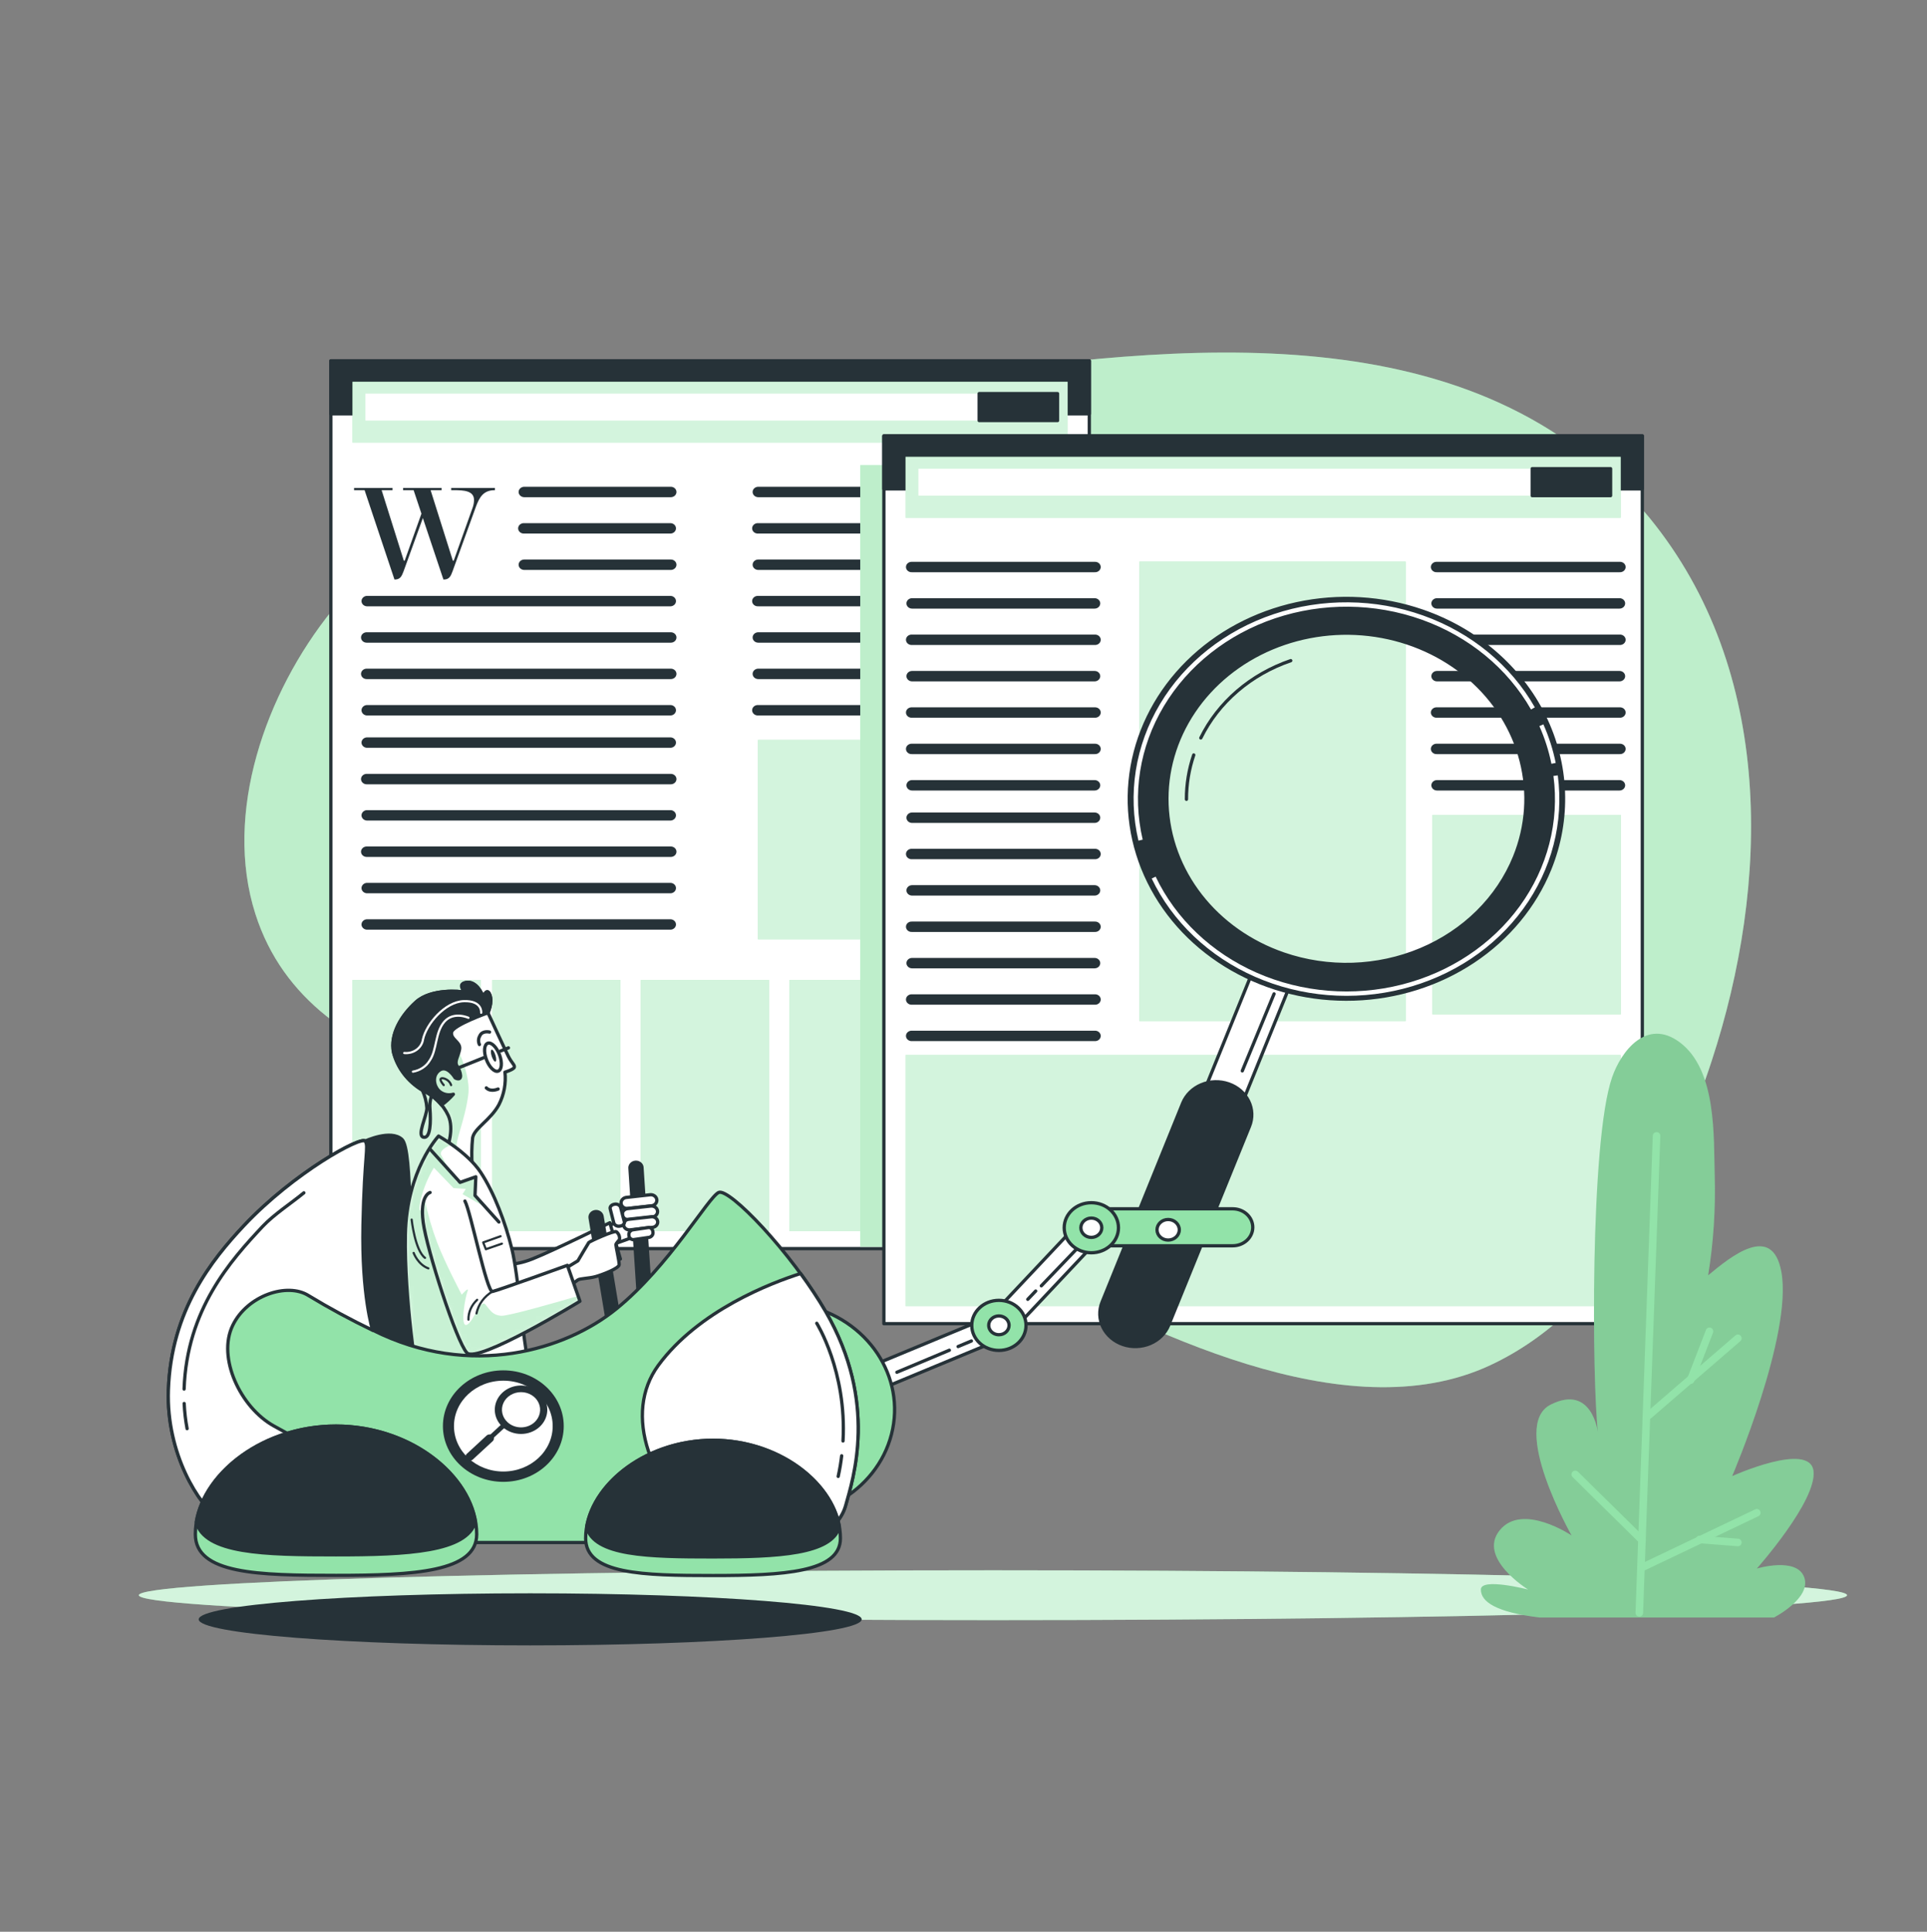 
<svg width="440" height="441" viewBox="0 0 440 441" fill="none" xmlns="http://www.w3.org/2000/svg">
<rect x="0" y="0" width="440" height="441" fill="#808080" stroke="none"/>
<path d="M75.732 139.471C60.656 158.169 50.962 185.643 58.314 208.655C70.876 247.983 124.182 250.947 160.692 255.498C185.854 258.638 210.872 276.886 232.392 288.211C261.072 303.311 307.208 327.134 340.286 311.663C367.704 298.848 382.445 267.846 390.858 242.127C404.042 201.854 405.313 153.274 376.614 118.188C337.552 70.56 269.217 78.498 212.44 86.648C174.439 92.107 137.499 97.426 103.714 116.009C92.806 122.057 83.298 130.03 75.732 139.471Z" fill="#92E3A9"/>
<path opacity="0.4" d="M75.732 139.471C60.656 158.169 50.962 185.643 58.314 208.655C70.876 247.983 124.182 250.947 160.692 255.498C185.854 258.638 210.872 276.886 232.392 288.211C261.072 303.311 307.208 327.134 340.286 311.663C367.704 298.848 382.445 267.846 390.858 242.127C404.042 201.854 405.313 153.274 376.614 118.188C337.552 70.56 269.217 78.498 212.44 86.648C174.439 92.107 137.499 97.426 103.714 116.009C92.806 122.057 83.298 130.03 75.732 139.471Z" fill="white"/>
<path d="M31.699 364.169C31.699 367.309 118.991 369.858 226.723 369.858C334.454 369.858 421.747 367.309 421.747 364.169C421.747 361.029 334.454 358.48 226.77 358.48C119.087 358.48 31.699 361.029 31.699 364.169Z" fill="#92E3A9"/>
<path opacity="0.6" d="M31.699 364.169C31.699 367.309 118.991 369.858 226.723 369.858C334.454 369.858 421.747 367.309 421.747 364.169C421.747 361.029 334.454 358.48 226.77 358.48C119.087 358.48 31.699 361.029 31.699 364.169Z" fill="white"/>
<path d="M248.73 82.379H75.55V285.045H248.73V82.379Z" fill="white" stroke="#263238" stroke-width="0.75" stroke-linecap="round" stroke-linejoin="round"/>
<path d="M248.73 82.379H75.55V94.471H248.73V82.379Z" fill="#263238" stroke="#263238" stroke-width="0.75" stroke-linecap="round" stroke-linejoin="round"/>
<path d="M109.756 223.728H80.483V281.049H109.756V223.728Z" fill="#92E3A9"/>
<path opacity="0.6" d="M109.756 223.728H80.483V281.049H109.756V223.728Z" fill="white"/>
<path d="M141.677 223.728H112.404V281.049H141.677V223.728Z" fill="#92E3A9"/>
<path opacity="0.6" d="M141.677 223.728H112.404V281.049H141.677V223.728Z" fill="white"/>
<path d="M175.596 223.728H146.323V281.049H175.596V223.728Z" fill="#92E3A9"/>
<path opacity="0.6" d="M175.596 223.728H146.323V281.049H175.596V223.728Z" fill="white"/>
<path d="M209.505 223.728H180.232V281.049H209.505V223.728Z" fill="#92E3A9"/>
<path opacity="0.6" d="M209.505 223.728H180.232V281.049H209.505V223.728Z" fill="white"/>
<path d="M244.246 223.728H214.973V281.049H244.246V223.728Z" fill="white" stroke="#263238" stroke-width="0.75" stroke-linecap="round" stroke-linejoin="round"/>
<path d="M243.778 87.159H80.493V101.051H243.778V87.159Z" fill="#92E3A9"/>
<path opacity="0.6" d="M243.778 87.159H80.493V101.051H243.778V87.159Z" fill="white"/>
<path d="M241.483 89.858H83.428V96.006H241.483V89.858Z" fill="white"/>
<path d="M241.474 89.858H223.577V96.006H241.474V89.858Z" fill="#263238" stroke="#263238" stroke-width="0.75" stroke-linecap="round" stroke-linejoin="round"/>
<path d="M153.168 113.505H119.708C119.366 113.505 119.037 113.379 118.795 113.156C118.553 112.933 118.417 112.63 118.417 112.314C118.417 111.998 118.553 111.695 118.795 111.472C119.037 111.249 119.366 111.123 119.708 111.123H153.168C153.51 111.123 153.839 111.249 154.081 111.472C154.323 111.695 154.459 111.998 154.459 112.314C154.459 112.63 154.323 112.933 154.081 113.156C153.839 113.379 153.51 113.505 153.168 113.505Z" fill="#263238"/>
<path d="M153.168 121.804H119.708C119.53 121.818 119.35 121.798 119.181 121.745C119.012 121.692 118.856 121.607 118.725 121.495C118.593 121.384 118.488 121.248 118.416 121.097C118.344 120.946 118.306 120.783 118.306 120.618C118.306 120.453 118.344 120.29 118.416 120.139C118.488 119.988 118.593 119.852 118.725 119.741C118.856 119.629 119.012 119.544 119.181 119.491C119.35 119.438 119.53 119.417 119.708 119.432H153.168C153.49 119.457 153.79 119.593 154.008 119.813C154.226 120.033 154.348 120.32 154.348 120.618C154.348 120.916 154.226 121.203 154.008 121.423C153.79 121.643 153.49 121.779 153.168 121.804Z" fill="#263238"/>
<path d="M153.168 130.113H119.708C119.366 130.113 119.037 129.987 118.795 129.764C118.553 129.541 118.417 129.238 118.417 128.922C118.417 128.606 118.553 128.303 118.795 128.08C119.037 127.857 119.366 127.731 119.708 127.731H153.168C153.51 127.731 153.839 127.857 154.081 128.08C154.323 128.303 154.459 128.606 154.459 128.922C154.459 129.238 154.323 129.541 154.081 129.764C153.839 129.987 153.51 130.113 153.168 130.113Z" fill="#263238"/>
<path d="M153.168 138.412H83.724C83.402 138.387 83.103 138.251 82.884 138.031C82.666 137.811 82.544 137.524 82.544 137.226C82.544 136.928 82.666 136.641 82.884 136.421C83.103 136.201 83.402 136.065 83.724 136.04H153.168C153.49 136.065 153.79 136.201 154.008 136.421C154.226 136.641 154.348 136.928 154.348 137.226C154.348 137.524 154.226 137.811 154.008 138.031C153.79 138.251 153.49 138.387 153.168 138.412Z" fill="#263238"/>
<path d="M153.168 146.721H83.724C83.382 146.721 83.054 146.595 82.812 146.372C82.57 146.149 82.434 145.846 82.434 145.53C82.434 145.214 82.57 144.911 82.812 144.688C83.054 144.465 83.382 144.339 83.724 144.339H153.168C153.51 144.339 153.839 144.465 154.081 144.688C154.323 144.911 154.459 145.214 154.459 145.53C154.459 145.846 154.323 146.149 154.081 146.372C153.839 146.595 153.51 146.721 153.168 146.721Z" fill="#263238"/>
<path d="M153.168 155.029H83.724C83.382 155.029 83.054 154.904 82.812 154.681C82.57 154.457 82.434 154.154 82.434 153.839C82.434 153.523 82.57 153.22 82.812 152.997C83.054 152.773 83.382 152.648 83.724 152.648H153.168C153.51 152.648 153.839 152.773 154.081 152.997C154.323 153.22 154.459 153.523 154.459 153.839C154.459 154.154 154.323 154.457 154.081 154.681C153.839 154.904 153.51 155.029 153.168 155.029Z" fill="#263238"/>
<path d="M153.168 163.329H83.724C83.402 163.303 83.103 163.167 82.884 162.948C82.666 162.728 82.544 162.441 82.544 162.143C82.544 161.845 82.666 161.557 82.884 161.338C83.103 161.118 83.402 160.982 83.724 160.956H153.168C153.49 160.982 153.79 161.118 154.008 161.338C154.226 161.557 154.348 161.845 154.348 162.143C154.348 162.441 154.226 162.728 154.008 162.948C153.79 163.167 153.49 163.303 153.168 163.329Z" fill="#263238"/>
<path d="M153.168 170.711H83.724C83.402 170.686 83.103 170.549 82.884 170.33C82.666 170.11 82.544 169.823 82.544 169.525C82.544 169.227 82.666 168.94 82.884 168.72C83.103 168.5 83.402 168.364 83.724 168.339H153.168C153.49 168.364 153.79 168.5 154.008 168.72C154.226 168.94 154.348 169.227 154.348 169.525C154.348 169.823 154.226 170.11 154.008 170.33C153.79 170.549 153.49 170.686 153.168 170.711Z" fill="#263238"/>
<path d="M153.168 179.046H83.724C83.382 179.046 83.054 178.921 82.812 178.697C82.57 178.474 82.434 178.171 82.434 177.855C82.434 177.54 82.57 177.237 82.812 177.014C83.054 176.79 83.382 176.665 83.724 176.665H153.168C153.51 176.665 153.839 176.79 154.081 177.014C154.323 177.237 154.459 177.54 154.459 177.855C154.459 178.171 154.323 178.474 154.081 178.697C153.839 178.921 153.51 179.046 153.168 179.046Z" fill="#263238"/>
<path d="M153.168 187.319H83.724C83.402 187.294 83.103 187.158 82.884 186.938C82.666 186.718 82.544 186.431 82.544 186.133C82.544 185.835 82.666 185.548 82.884 185.328C83.103 185.108 83.402 184.972 83.724 184.947H153.168C153.49 184.972 153.79 185.108 154.008 185.328C154.226 185.548 154.348 185.835 154.348 186.133C154.348 186.431 154.226 186.718 154.008 186.938C153.79 187.158 153.49 187.294 153.168 187.319Z" fill="#263238"/>
<path d="M153.168 195.628H83.724C83.382 195.628 83.054 195.502 82.812 195.279C82.57 195.056 82.434 194.753 82.434 194.437C82.434 194.121 82.57 193.818 82.812 193.595C83.054 193.372 83.382 193.246 83.724 193.246H153.168C153.51 193.246 153.839 193.372 154.081 193.595C154.323 193.818 154.459 194.121 154.459 194.437C154.459 194.753 154.323 195.056 154.081 195.279C153.839 195.502 153.51 195.628 153.168 195.628Z" fill="#263238"/>
<path d="M153.168 203.927H83.724C83.402 203.902 83.103 203.766 82.884 203.546C82.666 203.326 82.544 203.039 82.544 202.741C82.544 202.443 82.666 202.156 82.884 201.936C83.103 201.716 83.402 201.58 83.724 201.555H153.168C153.49 201.58 153.79 201.716 154.008 201.936C154.226 202.156 154.348 202.443 154.348 202.741C154.348 203.039 154.226 203.326 154.008 203.546C153.79 203.766 153.49 203.902 153.168 203.927Z" fill="#263238"/>
<path d="M153.168 212.236H83.724C83.402 212.21 83.103 212.074 82.884 211.855C82.666 211.635 82.544 211.348 82.544 211.05C82.544 210.752 82.666 210.464 82.884 210.245C83.103 210.025 83.402 209.889 83.724 209.863H153.168C153.49 209.889 153.79 210.025 154.008 210.245C154.226 210.464 154.348 210.752 154.348 211.05C154.348 211.348 154.226 211.635 154.008 211.855C153.79 212.074 153.49 212.21 153.168 212.236Z" fill="#263238"/>
<path d="M242.554 113.505H173.139C172.797 113.505 172.468 113.379 172.226 113.156C171.984 112.933 171.848 112.63 171.848 112.314C171.848 111.998 171.984 111.695 172.226 111.472C172.468 111.249 172.797 111.123 173.139 111.123H242.554C242.896 111.123 243.225 111.249 243.467 111.472C243.709 111.695 243.845 111.998 243.845 112.314C243.845 112.63 243.709 112.933 243.467 113.156C243.225 113.379 242.896 113.505 242.554 113.505Z" fill="#263238"/>
<path d="M242.554 121.804H173.139C172.961 121.818 172.781 121.798 172.612 121.745C172.443 121.692 172.287 121.607 172.155 121.495C172.024 121.384 171.918 121.248 171.846 121.097C171.774 120.946 171.737 120.783 171.737 120.618C171.737 120.453 171.774 120.29 171.846 120.139C171.918 119.988 172.024 119.852 172.155 119.741C172.287 119.629 172.443 119.544 172.612 119.491C172.781 119.438 172.961 119.417 173.139 119.432H242.554C242.732 119.417 242.912 119.438 243.081 119.491C243.25 119.544 243.406 119.629 243.537 119.741C243.669 119.852 243.774 119.988 243.846 120.139C243.918 120.29 243.956 120.453 243.956 120.618C243.956 120.783 243.918 120.946 243.846 121.097C243.774 121.248 243.669 121.384 243.537 121.495C243.406 121.607 243.25 121.692 243.081 121.745C242.912 121.798 242.732 121.818 242.554 121.804Z" fill="#263238"/>
<path d="M242.554 130.113H173.139C172.797 130.113 172.468 129.987 172.226 129.764C171.984 129.541 171.848 129.238 171.848 128.922C171.848 128.606 171.984 128.303 172.226 128.08C172.468 127.857 172.797 127.731 173.139 127.731H242.554C242.896 127.731 243.225 127.857 243.467 128.08C243.709 128.303 243.845 128.606 243.845 128.922C243.845 129.238 243.709 129.541 243.467 129.764C243.225 129.987 242.896 130.113 242.554 130.113Z" fill="#263238"/>
<path d="M242.554 138.412H173.139C172.961 138.427 172.781 138.406 172.612 138.353C172.443 138.3 172.287 138.215 172.155 138.103C172.024 137.992 171.918 137.856 171.846 137.705C171.774 137.554 171.737 137.391 171.737 137.226C171.737 137.061 171.774 136.898 171.846 136.747C171.918 136.596 172.024 136.46 172.155 136.349C172.287 136.237 172.443 136.152 172.612 136.099C172.781 136.046 172.961 136.026 173.139 136.04H242.554C242.732 136.026 242.912 136.046 243.081 136.099C243.25 136.152 243.406 136.237 243.537 136.349C243.669 136.46 243.774 136.596 243.846 136.747C243.918 136.898 243.956 137.061 243.956 137.226C243.956 137.391 243.918 137.554 243.846 137.705C243.774 137.856 243.669 137.992 243.537 138.103C243.406 138.215 243.25 138.3 243.081 138.353C242.912 138.406 242.732 138.427 242.554 138.412Z" fill="#263238"/>
<path d="M242.554 146.721H173.139C172.797 146.721 172.468 146.595 172.226 146.372C171.984 146.149 171.848 145.846 171.848 145.53C171.848 145.214 171.984 144.911 172.226 144.688C172.468 144.465 172.797 144.339 173.139 144.339H242.554C242.896 144.339 243.225 144.465 243.467 144.688C243.709 144.911 243.845 145.214 243.845 145.53C243.845 145.846 243.709 146.149 243.467 146.372C243.225 146.595 242.896 146.721 242.554 146.721Z" fill="#263238"/>
<path d="M242.554 155.029H173.139C172.969 155.029 172.802 154.999 172.645 154.939C172.488 154.879 172.346 154.791 172.226 154.681C172.106 154.57 172.011 154.439 171.946 154.294C171.882 154.15 171.848 153.995 171.848 153.839C171.848 153.682 171.882 153.527 171.946 153.383C172.011 153.239 172.106 153.107 172.226 152.997C172.346 152.886 172.488 152.798 172.645 152.739C172.802 152.679 172.969 152.648 173.139 152.648H242.554C242.723 152.648 242.891 152.679 243.048 152.739C243.204 152.798 243.347 152.886 243.467 152.997C243.586 153.107 243.681 153.239 243.746 153.383C243.811 153.527 243.845 153.682 243.845 153.839C243.845 153.995 243.811 154.15 243.746 154.294C243.681 154.439 243.586 154.57 243.467 154.681C243.347 154.791 243.204 154.879 243.048 154.939C242.891 154.999 242.723 155.029 242.554 155.029Z" fill="#263238"/>
<path d="M242.554 163.329H173.139C172.961 163.343 172.781 163.323 172.612 163.27C172.443 163.217 172.287 163.132 172.155 163.02C172.024 162.908 171.918 162.773 171.846 162.622C171.774 162.471 171.737 162.308 171.737 162.143C171.737 161.978 171.774 161.814 171.846 161.663C171.918 161.512 172.024 161.377 172.155 161.265C172.287 161.154 172.443 161.069 172.612 161.015C172.781 160.962 172.961 160.942 173.139 160.956H242.554C242.732 160.942 242.912 160.962 243.081 161.015C243.25 161.069 243.406 161.154 243.537 161.265C243.669 161.377 243.774 161.512 243.846 161.663C243.918 161.814 243.956 161.978 243.956 162.143C243.956 162.308 243.918 162.471 243.846 162.622C243.774 162.773 243.669 162.908 243.537 163.02C243.406 163.132 243.25 163.217 243.081 163.27C242.912 163.323 242.732 163.343 242.554 163.329Z" fill="#263238"/>
<path d="M243.806 168.912H173.062V214.432H243.806V168.912Z" fill="#92E3A9"/>
<path opacity="0.6" d="M243.806 168.912H173.062V214.432H243.806V168.912Z" fill="white"/>
<path d="M107.93 115.86C108.126 115.307 108.229 114.73 108.236 114.149C108.236 112.023 105.903 111.899 103.599 111.899H103.026V111.397H113.016V111.899C110.416 111.899 109.498 113.425 108.657 115.71L103.341 130.404C102.94 131.489 102.605 132.3 101.353 132.3H101.248L96.554 118.268L92.156 130.404C91.745 131.489 91.41 132.3 90.158 132.3H90.072L83.246 111.899H80.847V111.397H89.632V111.899H87.137L92.204 127.996H92.405L96.229 117.262L94.441 111.899H92.041V111.397H100.827V111.899H98.322L103.399 127.996H103.599L107.93 115.86Z" fill="#263238"/>
<path d="M268.529 106.193H196.427V284.63H268.529V106.193Z" fill="#92E3A9"/>
<path opacity="0.4" d="M268.529 106.193H196.427V284.63H268.529V106.193Z" fill="white"/>
<path d="M374.998 99.516H201.819V302.182H374.998V99.516Z" fill="white" stroke="#263238" stroke-width="0.75" stroke-linecap="round" stroke-linejoin="round"/>
<path d="M374.998 99.516H201.819V111.608H374.998V99.516Z" fill="#263238" stroke="#263238" stroke-width="0.75" stroke-linecap="round" stroke-linejoin="round"/>
<path d="M320.965 128.217H260.154V233.095H320.965V128.217Z" fill="#92E3A9"/>
<path opacity="0.6" d="M320.965 128.217H260.154V233.095H320.965V128.217Z" fill="white"/>
<path d="M370.056 240.857H206.771V298.178H370.056V240.857Z" fill="#92E3A9"/>
<path opacity="0.6" d="M370.056 240.857H206.771V298.178H370.056V240.857Z" fill="white"/>
<path d="M370.056 104.297H206.771V118.188H370.056V104.297Z" fill="#92E3A9"/>
<path opacity="0.6" d="M370.056 104.297H206.771V118.188H370.056V104.297Z" fill="white"/>
<path d="M367.761 106.996H209.706V113.143H367.761V106.996Z" fill="white"/>
<path d="M367.752 106.996H349.855V113.143H367.752V106.996Z" fill="#263238" stroke="#263238" stroke-width="0.75" stroke-linecap="round" stroke-linejoin="round"/>
<path d="M249.934 130.633H208.262C208.084 130.647 207.905 130.627 207.735 130.574C207.566 130.521 207.411 130.436 207.279 130.324C207.147 130.213 207.042 130.077 206.97 129.926C206.898 129.775 206.861 129.612 206.861 129.447C206.861 129.282 206.898 129.119 206.97 128.968C207.042 128.817 207.147 128.681 207.279 128.569C207.411 128.458 207.566 128.373 207.735 128.32C207.905 128.266 208.084 128.246 208.262 128.261H249.934C250.113 128.246 250.292 128.266 250.461 128.32C250.631 128.373 250.786 128.458 250.918 128.569C251.05 128.681 251.155 128.817 251.227 128.968C251.299 129.119 251.336 129.282 251.336 129.447C251.336 129.612 251.299 129.775 251.227 129.926C251.155 130.077 251.05 130.213 250.918 130.324C250.786 130.436 250.631 130.521 250.461 130.574C250.292 130.627 250.113 130.647 249.934 130.633Z" fill="#263238"/>
<path d="M249.934 138.941H208.262C207.92 138.941 207.592 138.816 207.35 138.593C207.108 138.369 206.972 138.067 206.972 137.751C206.972 137.435 207.108 137.132 207.35 136.909C207.592 136.686 207.92 136.56 208.262 136.56H249.934C250.277 136.56 250.605 136.686 250.847 136.909C251.089 137.132 251.225 137.435 251.225 137.751C251.225 138.067 251.089 138.369 250.847 138.593C250.605 138.816 250.277 138.941 249.934 138.941Z" fill="#263238"/>
<path d="M249.934 147.241H208.262C208.084 147.255 207.905 147.235 207.735 147.182C207.566 147.129 207.411 147.044 207.279 146.932C207.147 146.821 207.042 146.685 206.97 146.534C206.898 146.383 206.861 146.22 206.861 146.055C206.861 145.89 206.898 145.727 206.97 145.576C207.042 145.425 207.147 145.289 207.279 145.178C207.411 145.066 207.566 144.981 207.735 144.928C207.905 144.875 208.084 144.854 208.262 144.869H249.934C250.113 144.854 250.292 144.875 250.461 144.928C250.631 144.981 250.786 145.066 250.918 145.178C251.05 145.289 251.155 145.425 251.227 145.576C251.299 145.727 251.336 145.89 251.336 146.055C251.336 146.22 251.299 146.383 251.227 146.534C251.155 146.685 251.05 146.821 250.918 146.932C250.786 147.044 250.631 147.129 250.461 147.182C250.292 147.235 250.113 147.255 249.934 147.241Z" fill="#263238"/>
<path d="M249.934 155.55H208.262C208.093 155.55 207.925 155.519 207.768 155.459C207.612 155.399 207.47 155.311 207.35 155.201C207.23 155.09 207.135 154.959 207.07 154.815C207.005 154.67 206.972 154.515 206.972 154.359C206.972 154.203 207.005 154.048 207.07 153.903C207.135 153.759 207.23 153.628 207.35 153.517C207.47 153.406 207.612 153.319 207.768 153.259C207.925 153.199 208.093 153.168 208.262 153.168H249.934C250.277 153.168 250.605 153.294 250.847 153.517C251.089 153.74 251.225 154.043 251.225 154.359C251.225 154.675 251.089 154.978 250.847 155.201C250.605 155.424 250.277 155.55 249.934 155.55Z" fill="#263238"/>
<path d="M249.934 163.849H208.262C208.084 163.863 207.905 163.843 207.735 163.79C207.566 163.737 207.411 163.652 207.279 163.54C207.147 163.429 207.042 163.293 206.97 163.142C206.898 162.991 206.861 162.828 206.861 162.663C206.861 162.498 206.898 162.335 206.97 162.184C207.042 162.033 207.147 161.897 207.279 161.785C207.411 161.674 207.566 161.589 207.735 161.536C207.905 161.483 208.084 161.462 208.262 161.477H249.934C250.113 161.462 250.292 161.483 250.461 161.536C250.631 161.589 250.786 161.674 250.918 161.785C251.05 161.897 251.155 162.033 251.227 162.184C251.299 162.335 251.336 162.498 251.336 162.663C251.336 162.828 251.299 162.991 251.227 163.142C251.155 163.293 251.05 163.429 250.918 163.54C250.786 163.652 250.631 163.737 250.461 163.79C250.292 163.843 250.113 163.863 249.934 163.849Z" fill="#263238"/>
<path d="M249.934 172.158H208.262C208.084 172.172 207.905 172.152 207.735 172.099C207.566 172.045 207.411 171.96 207.279 171.849C207.147 171.737 207.042 171.602 206.97 171.451C206.898 171.3 206.861 171.136 206.861 170.971C206.861 170.806 206.898 170.643 206.97 170.492C207.042 170.341 207.147 170.206 207.279 170.094C207.411 169.983 207.566 169.897 207.735 169.844C207.905 169.791 208.084 169.771 208.262 169.785H249.934C250.113 169.771 250.292 169.791 250.461 169.844C250.631 169.897 250.786 169.983 250.918 170.094C251.05 170.206 251.155 170.341 251.227 170.492C251.299 170.643 251.336 170.806 251.336 170.971C251.336 171.136 251.299 171.3 251.227 171.451C251.155 171.602 251.05 171.737 250.918 171.849C250.786 171.96 250.631 172.045 250.461 172.099C250.292 172.152 250.113 172.172 249.934 172.158Z" fill="#263238"/>
<path d="M249.934 180.466H208.262C208.093 180.466 207.925 180.435 207.768 180.375C207.612 180.316 207.47 180.228 207.35 180.117C207.23 180.007 207.135 179.876 207.07 179.731C207.005 179.587 206.972 179.432 206.972 179.275C206.972 179.119 207.005 178.964 207.07 178.82C207.135 178.675 207.23 178.544 207.35 178.433C207.47 178.323 207.612 178.235 207.768 178.175C207.925 178.116 208.093 178.085 208.262 178.085H249.934C250.277 178.085 250.605 178.21 250.847 178.433C251.089 178.657 251.225 178.96 251.225 179.275C251.225 179.591 251.089 179.894 250.847 180.117C250.605 180.341 250.277 180.466 249.934 180.466Z" fill="#263238"/>
<path d="M249.934 187.866H208.262C207.92 187.866 207.592 187.741 207.35 187.517C207.108 187.294 206.972 186.991 206.972 186.675C206.972 186.36 207.108 186.057 207.35 185.833C207.592 185.61 207.92 185.485 208.262 185.485H249.934C250.277 185.485 250.605 185.61 250.847 185.833C251.089 186.057 251.225 186.36 251.225 186.675C251.225 186.991 251.089 187.294 250.847 187.517C250.605 187.741 250.277 187.866 249.934 187.866Z" fill="#263238"/>
<path d="M249.934 196.148H208.262C208.084 196.162 207.905 196.142 207.735 196.089C207.566 196.036 207.411 195.951 207.279 195.839C207.147 195.728 207.042 195.592 206.97 195.441C206.898 195.29 206.861 195.127 206.861 194.962C206.861 194.797 206.898 194.634 206.97 194.482C207.042 194.331 207.147 194.196 207.279 194.084C207.411 193.973 207.566 193.888 207.735 193.835C207.905 193.781 208.084 193.761 208.262 193.775H249.934C250.113 193.761 250.292 193.781 250.461 193.835C250.631 193.888 250.786 193.973 250.918 194.084C251.05 194.196 251.155 194.331 251.227 194.482C251.299 194.634 251.336 194.797 251.336 194.962C251.336 195.127 251.299 195.29 251.227 195.441C251.155 195.592 251.05 195.728 250.918 195.839C250.786 195.951 250.631 196.036 250.461 196.089C250.292 196.142 250.113 196.162 249.934 196.148Z" fill="#263238"/>
<path d="M249.934 204.457H208.262C207.92 204.457 207.592 204.331 207.35 204.108C207.108 203.885 206.972 203.582 206.972 203.266C206.972 202.95 207.108 202.647 207.35 202.424C207.592 202.201 207.92 202.075 208.262 202.075H249.934C250.277 202.075 250.605 202.201 250.847 202.424C251.089 202.647 251.225 202.95 251.225 203.266C251.225 203.582 251.089 203.885 250.847 204.108C250.605 204.331 250.277 204.457 249.934 204.457Z" fill="#263238"/>
<path d="M249.934 212.756H208.262C208.084 212.77 207.905 212.75 207.735 212.697C207.566 212.644 207.411 212.559 207.279 212.447C207.147 212.336 207.042 212.2 206.97 212.049C206.898 211.898 206.861 211.735 206.861 211.57C206.861 211.405 206.898 211.242 206.97 211.091C207.042 210.94 207.147 210.804 207.279 210.692C207.411 210.581 207.566 210.496 207.735 210.443C207.905 210.39 208.084 210.369 208.262 210.384H249.934C250.113 210.369 250.292 210.39 250.461 210.443C250.631 210.496 250.786 210.581 250.918 210.692C251.05 210.804 251.155 210.94 251.227 211.091C251.299 211.242 251.336 211.405 251.336 211.57C251.336 211.735 251.299 211.898 251.227 212.049C251.155 212.2 251.05 212.336 250.918 212.447C250.786 212.559 250.631 212.644 250.461 212.697C250.292 212.75 250.113 212.77 249.934 212.756Z" fill="#263238"/>
<path d="M249.934 221.065H208.262C207.92 221.065 207.592 220.939 207.35 220.716C207.108 220.492 206.972 220.19 206.972 219.874C206.972 219.558 207.108 219.255 207.35 219.032C207.592 218.809 207.92 218.683 208.262 218.683H249.934C250.277 218.683 250.605 218.809 250.847 219.032C251.089 219.255 251.225 219.558 251.225 219.874C251.225 220.19 251.089 220.492 250.847 220.716C250.605 220.939 250.277 221.065 249.934 221.065Z" fill="#263238"/>
<path d="M249.934 229.364H208.262C208.084 229.378 207.905 229.358 207.735 229.305C207.566 229.252 207.411 229.167 207.279 229.055C207.147 228.944 207.042 228.808 206.97 228.657C206.898 228.506 206.861 228.343 206.861 228.178C206.861 228.013 206.898 227.85 206.97 227.699C207.042 227.548 207.147 227.412 207.279 227.301C207.411 227.189 207.566 227.104 207.735 227.051C207.905 226.998 208.084 226.978 208.262 226.992H249.934C250.113 226.978 250.292 226.998 250.461 227.051C250.631 227.104 250.786 227.189 250.918 227.301C251.05 227.412 251.155 227.548 251.227 227.699C251.299 227.85 251.336 228.013 251.336 228.178C251.336 228.343 251.299 228.506 251.227 228.657C251.155 228.808 251.05 228.944 250.918 229.055C250.786 229.167 250.631 229.252 250.461 229.305C250.292 229.358 250.113 229.378 249.934 229.364Z" fill="#263238"/>
<path d="M249.934 237.673H208.262C208.084 237.687 207.905 237.667 207.735 237.614C207.566 237.56 207.411 237.475 207.279 237.364C207.147 237.252 207.042 237.117 206.97 236.966C206.898 236.815 206.861 236.651 206.861 236.486C206.861 236.321 206.898 236.158 206.97 236.007C207.042 235.856 207.147 235.72 207.279 235.609C207.411 235.497 207.566 235.412 207.735 235.359C207.905 235.306 208.084 235.286 208.262 235.3H249.934C250.113 235.286 250.292 235.306 250.461 235.359C250.631 235.412 250.786 235.497 250.918 235.609C251.05 235.72 251.155 235.856 251.227 236.007C251.299 236.158 251.336 236.321 251.336 236.486C251.336 236.651 251.299 236.815 251.227 236.966C251.155 237.117 251.05 237.252 250.918 237.364C250.786 237.475 250.631 237.56 250.461 237.614C250.292 237.667 250.113 237.687 249.934 237.673Z" fill="#263238"/>
<path d="M369.74 130.633H328.116C327.938 130.647 327.758 130.627 327.589 130.574C327.42 130.521 327.264 130.436 327.133 130.324C327.001 130.213 326.896 130.077 326.824 129.926C326.752 129.775 326.714 129.612 326.714 129.447C326.714 129.282 326.752 129.119 326.824 128.968C326.896 128.817 327.001 128.681 327.133 128.569C327.264 128.458 327.42 128.373 327.589 128.32C327.758 128.266 327.938 128.246 328.116 128.261H369.788C369.966 128.246 370.146 128.266 370.315 128.32C370.484 128.373 370.64 128.458 370.771 128.569C370.903 128.681 371.009 128.817 371.08 128.968C371.152 129.119 371.19 129.282 371.19 129.447C371.19 129.612 371.152 129.775 371.08 129.926C371.009 130.077 370.903 130.213 370.771 130.324C370.64 130.436 370.484 130.521 370.315 130.574C370.146 130.627 369.966 130.647 369.788 130.633H369.74Z" fill="#263238"/>
<path d="M369.74 138.941H328.116C327.947 138.941 327.779 138.911 327.622 138.851C327.466 138.791 327.323 138.703 327.203 138.593C327.084 138.482 326.989 138.351 326.924 138.206C326.859 138.062 326.825 137.907 326.825 137.751C326.825 137.594 326.859 137.44 326.924 137.295C326.989 137.151 327.084 137.019 327.203 136.909C327.323 136.798 327.466 136.711 327.622 136.651C327.779 136.591 327.947 136.56 328.116 136.56H369.788C370.13 136.56 370.459 136.686 370.701 136.909C370.943 137.132 371.079 137.435 371.079 137.751C371.079 138.067 370.943 138.369 370.701 138.593C370.459 138.816 370.13 138.941 369.788 138.941H369.74Z" fill="#263238"/>
<path d="M369.74 147.241H328.116C327.938 147.255 327.758 147.235 327.589 147.182C327.42 147.129 327.264 147.044 327.133 146.932C327.001 146.821 326.896 146.685 326.824 146.534C326.752 146.383 326.714 146.22 326.714 146.055C326.714 145.89 326.752 145.727 326.824 145.576C326.896 145.425 327.001 145.289 327.133 145.178C327.264 145.066 327.42 144.981 327.589 144.928C327.758 144.875 327.938 144.854 328.116 144.869H369.788C369.966 144.854 370.146 144.875 370.315 144.928C370.484 144.981 370.64 145.066 370.771 145.178C370.903 145.289 371.009 145.425 371.08 145.576C371.152 145.727 371.19 145.89 371.19 146.055C371.19 146.22 371.152 146.383 371.08 146.534C371.009 146.685 370.903 146.821 370.771 146.932C370.64 147.044 370.484 147.129 370.315 147.182C370.146 147.235 369.966 147.255 369.788 147.241H369.74Z" fill="#263238"/>
<path d="M369.74 155.55H328.116C327.947 155.55 327.779 155.519 327.622 155.459C327.466 155.399 327.323 155.311 327.203 155.201C327.084 155.09 326.989 154.959 326.924 154.815C326.859 154.67 326.825 154.515 326.825 154.359C326.825 154.203 326.859 154.048 326.924 153.903C326.989 153.759 327.084 153.628 327.203 153.517C327.323 153.406 327.466 153.319 327.622 153.259C327.779 153.199 327.947 153.168 328.116 153.168H369.788C370.13 153.168 370.459 153.294 370.701 153.517C370.943 153.74 371.079 154.043 371.079 154.359C371.079 154.675 370.943 154.978 370.701 155.201C370.459 155.424 370.13 155.55 369.788 155.55H369.74Z" fill="#263238"/>
<path d="M369.74 163.849H328.116C327.938 163.863 327.758 163.843 327.589 163.79C327.42 163.737 327.264 163.652 327.133 163.54C327.001 163.429 326.896 163.293 326.824 163.142C326.752 162.991 326.714 162.828 326.714 162.663C326.714 162.498 326.752 162.335 326.824 162.184C326.896 162.033 327.001 161.897 327.133 161.785C327.264 161.674 327.42 161.589 327.589 161.536C327.758 161.483 327.938 161.462 328.116 161.477H369.788C369.966 161.462 370.146 161.483 370.315 161.536C370.484 161.589 370.64 161.674 370.771 161.785C370.903 161.897 371.009 162.033 371.08 162.184C371.152 162.335 371.19 162.498 371.19 162.663C371.19 162.828 371.152 162.991 371.08 163.142C371.009 163.293 370.903 163.429 370.771 163.54C370.64 163.652 370.484 163.737 370.315 163.79C370.146 163.843 369.966 163.863 369.788 163.849H369.74Z" fill="#263238"/>
<path d="M369.74 172.158H328.116C327.938 172.172 327.758 172.152 327.589 172.099C327.42 172.045 327.264 171.96 327.133 171.849C327.001 171.737 326.896 171.602 326.824 171.451C326.752 171.3 326.714 171.136 326.714 170.971C326.714 170.806 326.752 170.643 326.824 170.492C326.896 170.341 327.001 170.206 327.133 170.094C327.264 169.983 327.42 169.897 327.589 169.844C327.758 169.791 327.938 169.771 328.116 169.785H369.788C369.966 169.771 370.146 169.791 370.315 169.844C370.484 169.897 370.64 169.983 370.771 170.094C370.903 170.206 371.009 170.341 371.08 170.492C371.152 170.643 371.19 170.806 371.19 170.971C371.19 171.136 371.152 171.3 371.08 171.451C371.009 171.602 370.903 171.737 370.771 171.849C370.64 171.96 370.484 172.045 370.315 172.099C370.146 172.152 369.966 172.172 369.788 172.158H369.74Z" fill="#263238"/>
<path d="M369.74 180.466H328.116C327.947 180.466 327.779 180.435 327.622 180.375C327.466 180.316 327.323 180.228 327.203 180.117C327.084 180.007 326.989 179.876 326.924 179.731C326.859 179.587 326.825 179.432 326.825 179.275C326.825 179.119 326.859 178.964 326.924 178.82C326.989 178.675 327.084 178.544 327.203 178.433C327.323 178.323 327.466 178.235 327.622 178.175C327.779 178.116 327.947 178.085 328.116 178.085H369.788C370.13 178.085 370.459 178.21 370.701 178.433C370.943 178.657 371.079 178.96 371.079 179.275C371.079 179.591 370.943 179.894 370.701 180.117C370.459 180.341 370.13 180.466 369.788 180.466H369.74Z" fill="#263238"/>
<path d="M370.084 186.04H327.074V231.56H370.084V186.04Z" fill="#92E3A9"/>
<path opacity="0.6" d="M370.084 186.04H327.074V231.56H370.084V186.04Z" fill="white"/>
<path d="M391.527 268.472C391.269 259.511 392.025 244.217 383.497 237.92C376.012 232.389 370.19 239.895 368.096 245.946C363 260.631 363.545 315.897 364.865 327.028C364.865 327.028 363.564 315.88 354.071 320.66C344.578 325.44 358.851 350.533 358.851 350.533C358.851 350.533 347.628 342.966 342.446 349.334C337.265 355.702 348.928 362.881 348.928 362.881C348.928 362.881 338.135 360.094 338.135 362.881C338.135 365.668 341.586 368.059 351.519 369.258H405.055C405.055 369.258 413.659 364.848 411.967 360.094C410.275 355.34 401.135 358.092 401.135 358.092C401.135 358.092 414.949 342.56 414.08 335.786C413.21 329.013 395.514 336.977 395.514 336.977C395.514 336.977 409.338 304.713 406.747 290.372C404.701 279.074 395.199 286.844 390.027 291.148C391.243 283.644 391.745 276.057 391.527 268.472Z" fill="#92E3A9"/>
<path opacity="0.1" d="M391.527 268.472C391.269 259.511 392.025 244.217 383.497 237.92C376.012 232.389 370.19 239.895 368.096 245.946C363 260.631 363.545 315.897 364.865 327.028C364.865 327.028 363.564 315.88 354.071 320.66C344.578 325.44 358.851 350.533 358.851 350.533C358.851 350.533 347.628 342.966 342.446 349.334C337.265 355.702 348.928 362.881 348.928 362.881C348.928 362.881 338.135 360.094 338.135 362.881C338.135 365.668 341.586 368.059 351.519 369.258H405.055C405.055 369.258 413.659 364.848 411.967 360.094C410.275 355.34 401.135 358.092 401.135 358.092C401.135 358.092 414.949 342.56 414.08 335.786C413.21 329.013 395.514 336.977 395.514 336.977C395.514 336.977 409.338 304.713 406.747 290.372C404.701 279.074 395.199 286.844 390.027 291.148C391.243 283.644 391.745 276.057 391.527 268.472Z" fill="black"/>
<path d="M374.31 368.191L378.249 259.308" stroke="#92E3A9" stroke-width="1.727" stroke-linecap="round" stroke-linejoin="round"/>
<path d="M376.518 323.05L396.814 305.516" stroke="#92E3A9" stroke-width="1.727" stroke-linecap="round" stroke-linejoin="round"/>
<path d="M386.021 315.077L390.332 303.928" stroke="#92E3A9" stroke-width="1.727" stroke-linecap="round" stroke-linejoin="round"/>
<path d="M359.683 336.589L374.931 351.592" stroke="#92E3A9" stroke-width="1.727" stroke-linecap="round" stroke-linejoin="round"/>
<path d="M401.135 345.356L375.228 357.704" stroke="#92E3A9" stroke-width="1.727" stroke-linecap="round" stroke-linejoin="round"/>
<path d="M388.076 351.442L396.814 352.13" stroke="#92E3A9" stroke-width="1.727" stroke-linecap="round" stroke-linejoin="round"/>
<path d="M196.752 369.682C196.752 372.963 162.862 375.626 121.066 375.626C79.269 375.626 45.369 372.98 45.369 369.682C45.369 366.383 79.26 363.737 121.066 363.737C162.871 363.737 196.752 366.4 196.752 369.682Z" fill="#263238"/>
<path d="M83.38 260.499C83.38 260.499 89.231 257.765 91.774 260.111C94.317 262.457 93.294 287.559 94.058 295.532C94.522 300.287 95.472 304.992 96.898 309.582C96.898 309.582 88.504 308.18 82.147 305.172C82.147 305.172 76.554 280.123 83.38 260.499Z" fill="#263238" stroke="#263238" stroke-width="0.75" stroke-linecap="round" stroke-linejoin="round"/>
<path d="M199.869 317.344C199.181 317.343 198.513 317.128 197.974 316.733C197.436 316.338 197.058 315.787 196.901 315.169C196.745 314.55 196.82 313.902 197.114 313.328C197.408 312.754 197.904 312.289 198.521 312.007L226.159 300.541L247.611 277.777C248.132 277.206 248.878 276.85 249.684 276.786C250.49 276.722 251.29 276.957 251.908 277.437C252.527 277.918 252.913 278.606 252.982 279.349C253.051 280.093 252.798 280.831 252.277 281.402L230.413 304.616C230.151 304.913 229.825 305.156 229.457 305.331L201.236 317.052C200.812 317.25 200.343 317.35 199.869 317.344Z" fill="white" stroke="#263238" stroke-width="0.75" stroke-linecap="round" stroke-linejoin="round"/>
<path d="M218.769 307.403L221.799 306.133" stroke="#263238" stroke-width="0.75" stroke-linecap="round" stroke-linejoin="round"/>
<path d="M204.792 313.269L216.771 308.241" stroke="#263238" stroke-width="0.75" stroke-linecap="round" stroke-linejoin="round"/>
<path d="M245.757 285.212L237.774 293.538" stroke="#263238" stroke-width="0.75" stroke-linecap="round" stroke-linejoin="round"/>
<path d="M236.483 294.729L234.677 296.625" stroke="#263238" stroke-width="0.75" stroke-linecap="round" stroke-linejoin="round"/>
<path d="M203.549 327.457C206.93 314.302 198.112 301.11 183.854 297.991C169.596 294.872 155.297 303.007 151.916 316.161C148.535 329.316 157.353 342.508 171.611 345.627C185.869 348.746 200.168 340.611 203.549 327.457Z" fill="#92E3A9" stroke="#263238" stroke-width="0.748" stroke-linecap="round" stroke-linejoin="round"/>
<path d="M111.419 231.208C111.419 231.208 115.243 239.481 116.047 241.095C116.85 242.709 117.614 243.15 117.433 243.661C117.251 244.173 115.301 244.764 115.301 244.764C115.572 247.309 115.093 249.875 113.915 252.19C112.003 255.718 108.274 257.562 107.911 259.776C107.697 261.904 107.665 264.045 107.815 266.179L102.175 261.91C102.175 261.91 103.743 257.729 102.357 254.66C101.181 252.148 99.087 250.097 96.439 248.865C93.142 246.869 90.796 243.787 89.881 240.248C89.049 236.147 91.63 231.798 95.053 228.729C98.475 225.66 105.225 226.26 105.97 226.515C106.716 226.771 104.116 224.751 106.429 224.293C108.743 223.834 110.129 226.939 110.253 227.45C110.377 227.962 111.085 225.236 111.831 227.027C112.576 228.817 111.419 231.208 111.419 231.208Z" fill="white"/>
<mask id="mask0_433_6414" style="mask-type:luminance" maskUnits="userSpaceOnUse" x="89" y="224" width="29" height="43">
<path d="M111.419 231.208C111.419 231.208 115.243 239.481 116.047 241.095C116.85 242.709 117.614 243.15 117.433 243.661C117.251 244.173 115.301 244.764 115.301 244.764C115.572 247.309 115.093 249.875 113.915 252.19C112.003 255.718 108.274 257.562 107.911 259.776C107.697 261.904 107.665 264.045 107.815 266.179L102.175 261.91C102.175 261.91 103.743 257.729 102.357 254.66C101.181 252.148 99.087 250.097 96.439 248.865C93.142 246.869 90.796 243.787 89.881 240.248C89.049 236.147 91.63 231.798 95.053 228.729C98.475 225.66 105.225 226.26 105.97 226.515C106.716 226.771 104.116 224.751 106.429 224.293C108.743 223.834 110.129 226.939 110.253 227.45C110.377 227.962 111.085 225.236 111.831 227.027C112.576 228.817 111.419 231.208 111.419 231.208Z" fill="white"/>
</mask>
<g mask="url(#mask0_433_6414)">
<g style="mix-blend-mode:multiply" opacity="0.5">
<path d="M104.527 263.718C104.493 263.126 104.42 262.537 104.307 261.954C103.934 260.402 106.219 255.568 106.926 249.879C107.634 244.19 102.806 236.244 102.806 236.244L99.269 226.78C97.698 227.09 96.243 227.778 95.053 228.773C91.63 231.842 89.049 236.191 89.881 240.292C90.796 243.831 93.142 246.913 96.439 248.909C99.087 250.141 101.181 252.192 102.357 254.704C103.743 257.773 102.175 261.954 102.175 261.954L104.527 263.718Z" fill="#92E3A9"/>
</g>
</g>
<path d="M111.419 231.208C111.419 231.208 115.243 239.481 116.047 241.095C116.85 242.709 117.614 243.15 117.433 243.661C117.251 244.173 115.301 244.764 115.301 244.764C115.572 247.309 115.093 249.875 113.915 252.19C112.003 255.718 108.274 257.562 107.911 259.776C107.697 261.904 107.665 264.045 107.815 266.179L102.175 261.91C102.175 261.91 103.743 257.729 102.357 254.66C101.181 252.148 99.087 250.097 96.439 248.865C93.142 246.869 90.796 243.787 89.881 240.248C89.049 236.147 91.63 231.798 95.053 228.729C98.475 225.66 105.225 226.26 105.97 226.515C106.716 226.771 104.116 224.751 106.429 224.293C108.743 223.834 110.129 226.939 110.253 227.45C110.377 227.962 111.085 225.236 111.831 227.027C112.576 228.817 111.419 231.208 111.419 231.208Z" stroke="#263238" stroke-width="0.75" stroke-linecap="round" stroke-linejoin="round"/>
<path d="M111.783 235.609C111.783 235.609 110.11 235.185 109.555 236.491C109.381 236.79 109.283 237.121 109.268 237.461C109.253 237.8 109.322 238.138 109.469 238.449" stroke="#263238" stroke-width="0.75" stroke-linecap="round" stroke-linejoin="round"/>
<path d="M113.733 248.609C113.733 248.609 112.07 249.377 111.047 248.354" stroke="#263238" stroke-width="0.75" stroke-linecap="round" stroke-linejoin="round"/>
<path d="M110.473 241.456L102.768 244.534" stroke="#263238" stroke-width="0.75" stroke-linecap="round" stroke-linejoin="round"/>
<path d="M99.546 248.274C98.506 249.688 98.02 251.387 98.169 253.09C98.399 256.001 98.322 259.97 96.707 259.617C95.091 259.264 97.471 254.792 97.471 252.949C97.376 251.544 97.027 250.164 96.439 248.865" stroke="#263238" stroke-width="0.75" stroke-linecap="round" stroke-linejoin="round"/>
<path d="M116.094 239.216L114.278 239.939" stroke="#263238" stroke-width="0.75" stroke-linecap="round" stroke-linejoin="round"/>
<path d="M113.121 240.874C113.36 241.624 113.36 242.285 113.121 242.347C112.882 242.409 112.5 241.853 112.261 241.103C112.022 240.354 112.031 239.692 112.261 239.622C112.49 239.551 112.892 240.116 113.121 240.874Z" fill="#263238"/>
<path d="M114.087 240.874C114.727 242.638 114.565 244.27 113.723 244.534C112.882 244.799 111.678 243.573 111.037 241.818C110.397 240.063 110.559 238.413 111.4 238.149C112.242 237.884 113.446 239.11 114.087 240.874Z" stroke="#263238" stroke-width="0.75" stroke-linecap="round" stroke-linejoin="round"/>
<path d="M101.315 247.71C101.315 247.71 99.794 246.016 101.162 246.157C101.591 246.239 101.988 246.427 102.311 246.7C102.635 246.973 102.872 247.322 102.997 247.71" stroke="#263238" stroke-width="0.5" stroke-linecap="round" stroke-linejoin="round"/>
<path d="M144.057 276.666L138.694 280.167L139.526 284.26L145.635 282.046L144.057 276.666Z" fill="white" stroke="#263238" stroke-width="0.75" stroke-linecap="round" stroke-linejoin="round"/>
<path d="M139.249 279.144L141.658 287.417C141.658 287.417 125.444 294.244 122.241 296.352C119.039 298.46 116.505 297.887 116.505 297.887L114.383 288.326C114.383 288.326 116.687 289.349 121.591 287.391C126.496 285.433 139.249 279.144 139.249 279.144Z" fill="white" stroke="#263238" stroke-width="0.75" stroke-linecap="round" stroke-linejoin="round"/>
<path d="M147.212 300.674C146.886 300.642 146.583 300.504 146.359 300.284C146.134 300.064 146.003 299.776 145.988 299.474L143.847 266.743C143.825 266.57 143.842 266.395 143.897 266.228C143.952 266.061 144.044 265.907 144.166 265.774C144.289 265.641 144.439 265.533 144.609 265.457C144.779 265.38 144.964 265.336 145.152 265.328C145.341 265.321 145.529 265.349 145.706 265.411C145.882 265.473 146.043 265.568 146.178 265.69C146.313 265.812 146.419 265.958 146.49 266.12C146.561 266.281 146.595 266.454 146.591 266.629L148.732 299.351C148.741 299.518 148.714 299.685 148.653 299.842C148.592 299.999 148.498 300.144 148.377 300.267C148.255 300.391 148.108 300.492 147.944 300.563C147.781 300.634 147.603 300.675 147.422 300.683L147.212 300.674Z" fill="#263238" stroke="#263238" stroke-width="0.75" stroke-linecap="round" stroke-linejoin="round"/>
<path d="M143.13 275.89C142.789 275.876 142.466 275.747 142.223 275.526C141.98 275.306 141.835 275.01 141.814 274.696C141.794 274.382 141.901 274.072 142.114 273.827C142.327 273.581 142.631 273.418 142.967 273.367L148.331 272.767C148.517 272.733 148.708 272.734 148.894 272.771C149.079 272.808 149.254 272.88 149.408 272.982C149.562 273.084 149.692 273.215 149.788 273.366C149.885 273.516 149.947 273.684 149.97 273.857C149.993 274.031 149.977 274.207 149.923 274.375C149.868 274.543 149.777 274.699 149.655 274.832C149.532 274.966 149.381 275.075 149.211 275.152C149.041 275.229 148.855 275.273 148.665 275.281L143.302 275.881L143.13 275.89Z" fill="white" stroke="#263238" stroke-width="0.75" stroke-linecap="round" stroke-linejoin="round"/>
<path d="M143.407 278.447C143.067 278.434 142.744 278.305 142.501 278.084C142.258 277.864 142.112 277.568 142.092 277.254C142.071 276.94 142.178 276.63 142.391 276.385C142.604 276.139 142.908 275.975 143.245 275.925L148.608 275.325C148.97 275.288 149.333 275.383 149.62 275.591C149.906 275.799 150.092 276.103 150.137 276.436C150.159 276.601 150.145 276.768 150.096 276.927C150.048 277.087 149.966 277.236 149.855 277.366C149.744 277.496 149.606 277.605 149.45 277.686C149.293 277.767 149.121 277.819 148.942 277.839L143.579 278.439L143.407 278.447Z" fill="white" stroke="#263238" stroke-width="0.75" stroke-linecap="round" stroke-linejoin="round"/>
<path d="M143.704 280.776C143.368 280.775 143.045 280.655 142.802 280.442C142.558 280.229 142.412 279.939 142.392 279.63C142.373 279.32 142.482 279.016 142.697 278.778C142.912 278.541 143.217 278.388 143.551 278.35L148.684 277.777C148.857 277.756 149.033 277.767 149.202 277.809C149.37 277.851 149.528 277.923 149.666 278.022C149.804 278.121 149.92 278.244 150.006 278.384C150.092 278.524 150.147 278.678 150.168 278.838C150.189 278.998 150.175 279.16 150.127 279.315C150.08 279.47 149.999 279.615 149.891 279.741C149.782 279.867 149.647 279.972 149.494 280.05C149.342 280.128 149.173 280.177 149 280.194L143.866 280.767L143.704 280.776Z" fill="white" stroke="#263238" stroke-width="0.75" stroke-linecap="round" stroke-linejoin="round"/>
<path d="M144.564 283.007C144.3 282.983 144.055 282.868 143.878 282.685C143.7 282.502 143.604 282.265 143.608 282.019C143.555 281.755 143.608 281.482 143.757 281.251C143.907 281.021 144.143 280.848 144.421 280.767L148.053 280.229C148.57 280.167 149.009 280.599 149.086 281.217C149.144 281.481 149.092 281.756 148.942 281.988C148.792 282.22 148.553 282.391 148.273 282.469L144.65 282.998L144.564 283.007Z" fill="white" stroke="#263238" stroke-width="0.75" stroke-linecap="round" stroke-linejoin="round"/>
<path d="M142.595 278.977C142.579 279.217 142.468 279.444 142.283 279.615C142.098 279.786 141.852 279.888 141.591 279.903C141.308 279.974 141.007 279.947 140.744 279.827C140.481 279.706 140.276 279.501 140.166 279.25L139.325 275.951C139.21 275.484 139.641 275.025 140.281 274.919C140.563 274.852 140.861 274.881 141.121 275.001C141.381 275.121 141.585 275.324 141.696 275.572L142.547 278.88C142.547 278.88 142.585 278.941 142.595 278.977Z" fill="white" stroke="#263238" stroke-width="0.75" stroke-linecap="round" stroke-linejoin="round"/>
<path d="M100.139 259.352C100.139 259.352 106.706 263.021 109.756 267.625C112.806 272.229 115.396 279.091 116.878 285.115C118.36 291.139 119.555 306.865 120.482 310.111C120.931 311.833 121.615 313.496 122.519 315.059C117.168 316.892 111.485 317.76 105.779 317.617C96.716 317.273 95.33 315.227 95.33 315.227C95.33 315.227 92.28 296.634 92.558 281.87C92.835 267.105 100.139 259.352 100.139 259.352Z" fill="white"/>
<mask id="mask1_433_6414" style="mask-type:luminance" maskUnits="userSpaceOnUse" x="92" y="259" width="31" height="59">
<path d="M100.139 259.352C100.139 259.352 106.706 263.021 109.756 267.625C112.806 272.229 115.396 279.091 116.878 285.115C118.36 291.139 119.555 306.865 120.482 310.111C120.931 311.833 121.615 313.496 122.519 315.059C117.168 316.892 111.485 317.76 105.779 317.617C96.716 317.273 95.33 315.227 95.33 315.227C95.33 315.227 92.28 296.634 92.558 281.87C92.835 267.105 100.139 259.352 100.139 259.352Z" fill="white"/>
</mask>
<g mask="url(#mask1_433_6414)">
<g style="mix-blend-mode:multiply" opacity="0.5">
<path d="M96.267 276.066C96.267 276.066 95.311 277.451 96.076 273.826C96.695 271.29 97.702 268.849 99.068 266.576L103.552 271.233L106.362 271.409L105.617 272.617L111.037 275.722L108.465 272.926L108.647 268.657L104.307 269.892C104.307 269.892 101.496 265.235 100.751 263.718C100.253 262.677 101.917 261.795 103.083 261.328C102.138 260.649 101.155 260.016 100.139 259.431C100.139 259.431 92.835 267.193 92.558 281.949C92.338 293.653 94.212 307.756 94.995 313.101L109.335 312.369L96.267 276.066Z" fill="#92E3A9"/>
</g>
</g>
<path d="M100.139 259.352C100.139 259.352 106.706 263.021 109.756 267.625C112.806 272.229 115.396 279.091 116.878 285.115C118.36 291.139 119.555 306.865 120.482 310.111C120.931 311.833 121.615 313.496 122.519 315.059C117.168 316.892 111.485 317.76 105.779 317.617C96.716 317.273 95.33 315.227 95.33 315.227C95.33 315.227 92.28 296.634 92.558 281.87C92.835 267.105 100.139 259.352 100.139 259.352Z" stroke="#263238" stroke-width="0.75" stroke-linecap="round" stroke-linejoin="round"/>
<path d="M98.198 262.342L105.043 269.927L108.647 268.648L108.465 272.917L113.915 278.977" stroke="#263238" stroke-width="0.75" stroke-linecap="round" stroke-linejoin="round"/>
<path d="M93.992 278.421C93.992 278.421 94.756 285.477 97.041 287.153" stroke="#263238" stroke-width="0.5" stroke-linecap="round" stroke-linejoin="round"/>
<path d="M94.451 286.032C94.451 286.032 95.406 288.678 97.806 289.56" stroke="#263238" stroke-width="0.5" stroke-linecap="round" stroke-linejoin="round"/>
<path d="M114.297 282.222L110.33 283.634L110.941 285.186L114.603 283.916" stroke="#263238" stroke-width="0.5" stroke-linecap="round" stroke-linejoin="round"/>
<path d="M141.055 308.797C140.727 308.796 140.41 308.688 140.161 308.49C139.912 308.293 139.748 308.02 139.698 307.721L134.746 278.051C134.719 277.886 134.727 277.717 134.771 277.555C134.814 277.393 134.892 277.241 135 277.106C135.107 276.972 135.242 276.858 135.397 276.772C135.552 276.686 135.724 276.629 135.903 276.604C136.082 276.579 136.264 276.587 136.44 276.627C136.615 276.667 136.781 276.739 136.926 276.838C137.072 276.937 137.195 277.062 137.288 277.205C137.382 277.348 137.443 277.506 137.47 277.671L142.423 307.342C142.475 307.675 142.383 308.013 142.166 308.284C141.95 308.555 141.626 308.736 141.266 308.788L141.055 308.797Z" fill="#263238" stroke="#263238" stroke-width="0.75" stroke-linecap="round" stroke-linejoin="round"/>
<path d="M111.419 231.208C111.419 231.208 112.528 228.817 111.792 227.027C111.056 225.236 110.311 227.962 110.215 227.45C110.119 226.939 108.743 223.869 106.391 224.293C104.039 224.716 106.668 226.771 105.932 226.515C105.196 226.26 98.437 225.633 95.014 228.729C91.592 231.825 89.011 236.147 89.843 240.248C90.758 243.787 93.104 246.869 96.401 248.865C98.131 249.684 99.64 250.85 100.817 252.278C101.811 251.542 102.718 250.711 103.523 249.8C103.042 249.942 102.532 249.977 102.034 249.903C101.536 249.83 101.064 249.65 100.655 249.377C99.173 248.433 98.437 245.708 100.292 244.34C102.146 242.973 103.934 246.078 103.934 246.078C105.846 247.022 105.129 244.543 104.393 243.432C103.657 242.321 104.67 241.121 104.947 239.507C105.225 237.893 102.825 237.284 103.102 235.662C103.38 234.039 111.419 231.208 111.419 231.208Z" fill="#263238" stroke="#263238" stroke-width="0.75" stroke-linecap="round" stroke-linejoin="round"/>
<path d="M106.965 232.354C106.965 232.354 103.609 230.802 101.468 233.236C99.326 235.67 99.794 239.719 98.112 242.109C97.719 242.768 97.171 243.337 96.51 243.776C95.849 244.216 95.09 244.514 94.288 244.649" stroke="white" stroke-width="0.5" stroke-linecap="round" stroke-linejoin="round"/>
<path d="M92.309 240.389C93.32 240.489 94.333 240.22 95.131 239.64C95.93 239.06 96.451 238.214 96.582 237.284C97.347 233.756 101.62 228.694 105.903 228.553C110.186 228.411 109.871 231.199 109.871 231.199" stroke="white" stroke-width="0.5" stroke-linecap="round" stroke-linejoin="round"/>
<path d="M129.268 289.464L131.945 287.841C131.945 287.841 134.258 283.916 134.44 283.66C134.622 283.404 140.272 280.846 140.73 281.19C140.991 281.4 141.193 281.664 141.321 281.96C141.449 282.256 141.499 282.575 141.467 282.893C141.285 283.325 140.635 283.775 140.635 284.18C140.635 284.586 141.381 287.841 141.381 288.696C141.381 289.552 137.557 290.998 136.017 291.43C134.478 291.863 132.413 291.854 131.945 292.198L130.654 293.133L129.268 289.464Z" fill="white" stroke="#263238" stroke-width="0.75" stroke-linecap="round" stroke-linejoin="round"/>
<path d="M98.198 272.238C98.198 272.238 95.798 272.829 96.63 279.056C97.462 285.283 104.211 306.266 106.611 308.832C109.01 311.399 132.423 297.058 132.423 297.058L129.555 288.864C129.555 288.864 113.743 294.579 112.452 294.835C111.161 295.091 107.452 276.498 106.161 274.196" fill="white"/>
<mask id="mask2_433_6414" style="mask-type:luminance" maskUnits="userSpaceOnUse" x="96" y="272" width="37" height="38">
<path d="M98.198 272.238C98.198 272.238 95.798 272.829 96.63 279.056C97.462 285.283 104.211 306.266 106.611 308.832C109.01 311.399 132.423 297.058 132.423 297.058L129.555 288.864C129.555 288.864 113.743 294.579 112.452 294.835C111.161 295.091 107.452 276.498 106.161 274.196" fill="white"/>
</mask>
<g mask="url(#mask2_433_6414)">
<g style="mix-blend-mode:multiply" opacity="0.5">
<path d="M131.993 295.867C127.127 297.287 115.865 300.524 114.402 300.383C112.49 300.215 111.974 299.174 110.846 297.799C109.718 296.423 108.045 301.935 106.544 302.455C105.043 302.976 106.171 296.281 106.735 294.861C107.299 293.441 105.425 295.558 105.425 295.558C105.425 295.558 101.687 288.502 99.814 283.651C98.626 280.484 97.69 277.242 97.013 273.949L96.592 274.902C96.381 276.268 96.381 277.655 96.592 279.021C97.424 285.248 104.173 306.23 106.573 308.797C108.972 311.364 132.385 297.022 132.385 297.022L131.993 295.867Z" fill="#92E3A9"/>
</g>
</g>
<path d="M98.198 272.238C98.198 272.238 95.798 272.829 96.63 279.056C97.462 285.283 104.211 306.266 106.611 308.832C109.01 311.399 132.423 297.058 132.423 297.058L129.555 288.864C129.555 288.864 113.743 294.579 112.452 294.835C111.161 295.091 107.452 276.498 106.161 274.196" stroke="#263238" stroke-width="0.75" stroke-linecap="round" stroke-linejoin="round"/>
<path d="M112.442 294.835C111.5 295.398 110.691 296.131 110.065 296.991C109.439 297.85 109.008 298.818 108.8 299.836" stroke="#263238" stroke-width="0.5" stroke-linecap="round" stroke-linejoin="round"/>
<path d="M108.953 296.731C108.311 297.323 107.804 298.027 107.462 298.803C107.121 299.579 106.951 300.41 106.965 301.247" stroke="#263238" stroke-width="0.5" stroke-linecap="round" stroke-linejoin="round"/>
<path d="M85.12 303.664C85.12 303.664 82.577 295.84 82.912 279.576C83.246 263.312 84.269 261.751 83.418 260.499C82.567 259.246 67.166 267.616 55.694 279.814C48.39 287.611 39.06 299.157 38.448 317.344C37.941 331.888 45.436 343.645 50.14 346.899C58.275 352.527 69.384 352.138 70.57 352.138H184.104C184.104 352.138 191.389 349.792 193.081 343.698C194.773 337.603 200.538 320.237 188.511 299.439C180.615 285.794 166.476 271.136 164.095 272.229C161.715 273.323 152.824 288.987 140.711 298.813C129.268 308.1 107.49 314.918 85.12 303.664Z" fill="#92E3A9" stroke="#263238" stroke-width="0.75" stroke-linecap="round" stroke-linejoin="round"/>
<path d="M188.54 299.439C186.848 296.528 184.879 293.574 182.804 290.734C176.169 292.842 159.535 299.139 150.3 311.716C142.375 322.512 147.642 339.641 164.162 352.138H184.114C184.114 352.138 191.398 349.792 193.091 343.689C194.783 337.585 200.538 320.237 188.54 299.439Z" fill="white" stroke="#263238" stroke-width="0.75" stroke-linecap="round" stroke-linejoin="round"/>
<path d="M192.182 332.346C192.004 333.875 191.739 335.442 191.389 337.048" stroke="#263238" stroke-width="0.75" stroke-linecap="round" stroke-linejoin="round"/>
<path d="M186.494 302.094C186.494 302.094 193.368 313.022 192.488 328.959" stroke="#263238" stroke-width="0.75" stroke-linecap="round" stroke-linejoin="round"/>
<path d="M82.424 349.916V334.278C73.581 331.632 67.874 328.492 62.549 325.546C54.901 321.322 49.547 309.935 53.142 302.561C56.44 295.752 65.57 292.709 70.426 295.752C75.166 298.626 80.06 301.275 85.091 303.69C85.091 303.69 82.548 295.867 82.883 279.603C83.218 263.339 84.24 261.778 83.39 260.525C82.539 259.273 67.138 267.643 55.666 279.841C48.39 287.611 39.06 299.157 38.448 317.344C37.941 331.888 45.436 343.645 50.14 346.9C58.275 352.527 69.384 352.139 70.57 352.139H82.424C82.424 351.336 82.424 350.586 82.424 349.916Z" fill="white" stroke="#263238" stroke-width="0.75" stroke-linecap="round" stroke-linejoin="round"/>
<path d="M42.052 320.404C42.139 322.329 42.362 324.248 42.721 326.146" stroke="#263238" stroke-width="0.75" stroke-linecap="round" stroke-linejoin="round"/>
<path d="M69.384 272.309C66.631 274.584 62.52 277.257 59.968 279.982C52.654 287.779 42.664 298.919 42.033 317.105" stroke="#263238" stroke-width="0.75" stroke-linecap="round" stroke-linejoin="round"/>
<path d="M108.848 350.26C108.848 358.859 94.508 359.644 76.726 359.644C58.945 359.644 44.605 359.327 44.605 350.26C44.605 337.736 58.945 325.564 76.726 325.564C94.508 325.564 108.848 337.736 108.848 350.26Z" fill="#92E3A9" stroke="#263238" stroke-width="0.75" stroke-linecap="round" stroke-linejoin="round"/>
<path d="M76.688 325.555C60.273 325.555 46.756 335.98 44.815 347.455C46.727 354.679 60.273 354.952 76.688 354.952C93.103 354.952 106.582 354.282 108.551 347.402C106.62 335.945 93.112 325.555 76.688 325.555Z" fill="#263238" stroke="#263238" stroke-width="0.75" stroke-linecap="round" stroke-linejoin="round"/>
<path d="M191.896 351.177C191.896 358.965 178.875 359.68 162.814 359.68C146.753 359.68 133.723 359.397 133.723 351.177C133.723 339.843 146.744 328.801 162.814 328.801C178.884 328.801 191.896 339.843 191.896 351.177Z" fill="#92E3A9" stroke="#263238" stroke-width="0.75" stroke-linecap="round" stroke-linejoin="round"/>
<path d="M162.814 328.801C147.948 328.801 135.702 338.247 133.952 348.646C135.702 355.181 147.948 355.428 162.814 355.428C177.68 355.428 189.878 354.82 191.666 348.593C189.878 338.221 177.651 328.801 162.814 328.801Z" fill="#263238" stroke="#263238" stroke-width="0.75" stroke-linecap="round" stroke-linejoin="round"/>
<path d="M276.052 258.426C274.915 258.034 273.994 257.241 273.49 256.222C272.987 255.204 272.942 254.042 273.366 252.993L286.272 221.161C286.482 220.64 286.802 220.162 287.212 219.755C287.623 219.348 288.116 219.019 288.664 218.788C289.212 218.556 289.805 218.427 290.407 218.407C291.009 218.386 291.61 218.476 292.175 218.67C292.74 218.864 293.258 219.159 293.7 219.537C294.141 219.916 294.497 220.371 294.748 220.877C294.999 221.383 295.139 221.929 295.161 222.485C295.183 223.041 295.086 223.595 294.876 224.116L281.97 255.948C281.76 256.47 281.439 256.949 281.027 257.357C280.615 257.764 280.12 258.093 279.57 258.323C279.02 258.554 278.426 258.681 277.822 258.699C277.219 258.717 276.617 258.624 276.052 258.426Z" fill="white" stroke="#263238" stroke-width="0.75" stroke-linecap="round" stroke-linejoin="round"/>
<path d="M290.908 226.895L283.662 244.464" stroke="#263238" stroke-width="0.75" stroke-linecap="round" stroke-linejoin="round"/>
<path d="M256.416 306.936C255.415 306.592 254.497 306.069 253.714 305.397C252.932 304.725 252.301 303.918 251.857 303.021C251.413 302.124 251.165 301.155 251.127 300.17C251.089 299.184 251.262 298.202 251.636 297.278L270.058 251.829C270.819 249.963 272.352 248.453 274.319 247.63C276.287 246.807 278.528 246.739 280.55 247.441C282.572 248.142 284.209 249.557 285.101 251.372C285.993 253.187 286.067 255.255 285.306 257.121L266.846 302.526C266.092 304.383 264.571 305.89 262.617 306.716C260.663 307.542 258.433 307.621 256.416 306.936Z" fill="#263238" stroke="#263238" stroke-width="0.75" stroke-linecap="round" stroke-linejoin="round"/>
<path d="M324.799 139.515C315.614 136.346 305.618 135.761 296.073 137.834C286.528 139.907 277.864 144.545 271.176 151.161C264.488 157.777 260.077 166.074 258.5 175.002C256.924 183.931 258.252 193.091 262.318 201.323C266.384 209.556 273.004 216.491 281.342 221.252C289.68 226.013 299.361 228.386 309.16 228.07C318.96 227.755 328.438 224.766 336.397 219.481C344.355 214.196 350.436 206.853 353.871 198.379C358.474 187.017 357.997 174.432 352.545 163.394C347.094 152.355 337.113 143.766 324.799 139.515ZM293.069 217.783C285.476 215.162 278.895 210.522 274.16 204.451C269.425 198.38 266.747 191.149 266.466 183.674C266.185 176.198 268.313 168.814 272.58 162.454C276.848 156.094 283.064 151.045 290.442 147.944C297.82 144.843 306.029 143.831 314.03 145.034C322.032 146.238 329.468 149.603 335.396 154.705C341.325 159.807 345.481 166.417 347.338 173.697C349.195 180.978 348.671 188.604 345.831 195.61C342.02 205.004 334.321 212.618 324.426 216.776C314.532 220.934 303.253 221.296 293.069 217.783Z" fill="#263238" stroke="#263238" stroke-width="0.75" stroke-linecap="round" stroke-linejoin="round"/>
<path d="M274.188 168.462C276.177 164.415 279.016 160.773 282.541 157.745C286.066 154.717 290.206 152.364 294.723 150.822" stroke="#263238" stroke-width="0.75" stroke-linecap="round" stroke-linejoin="round"/>
<path d="M270.909 182.468C270.899 179.037 271.46 175.625 272.572 172.352" stroke="#263238" stroke-width="0.75" stroke-linecap="round" stroke-linejoin="round"/>
<path d="M260.431 191.8C257.963 181.309 259.699 170.349 265.318 160.95C270.937 151.55 280.058 144.347 290.992 140.677C301.926 137.006 313.931 137.116 324.784 140.985C335.637 144.855 344.602 152.223 350.018 161.723" stroke="white" stroke-miterlimit="10"/>
<path d="M355.199 177.07C356.601 187.639 353.837 198.321 347.412 207.167C340.987 216.012 331.329 222.431 320.201 225.254C309.072 228.076 297.215 227.113 286.792 222.541C276.369 217.968 268.075 210.091 263.423 200.346" stroke="white" stroke-miterlimit="10"/>
<path d="M351.949 165.56C353.197 168.367 354.129 171.284 354.731 174.266" stroke="white" stroke-miterlimit="10"/>
<path d="M114.928 338.291C122.547 338.291 128.723 332.593 128.723 325.564C128.723 318.535 122.547 312.837 114.928 312.837C107.309 312.837 101.133 318.535 101.133 325.564C101.133 332.593 107.309 338.291 114.928 338.291Z" fill="#263238"/>
<path d="M114.928 336.307C121.359 336.307 126.572 331.497 126.572 325.564C126.572 319.631 121.359 314.821 114.928 314.821C108.497 314.821 103.284 319.631 103.284 325.564C103.284 331.497 108.497 336.307 114.928 336.307Z" fill="white" stroke="#263238" stroke-width="0.75" stroke-linecap="round" stroke-linejoin="round"/>
<path d="M111.391 328.739C111.29 328.644 111.233 328.515 111.233 328.382C111.233 328.248 111.29 328.12 111.391 328.025L114.546 325.114C114.649 325.021 114.788 324.969 114.933 324.969C115.077 324.969 115.216 325.021 115.32 325.114C115.373 325.161 115.414 325.217 115.443 325.279C115.472 325.341 115.486 325.408 115.486 325.476C115.486 325.543 115.472 325.61 115.443 325.672C115.414 325.734 115.373 325.79 115.32 325.837L112.175 328.739C112.124 328.788 112.063 328.826 111.996 328.853C111.928 328.879 111.856 328.893 111.783 328.893C111.71 328.893 111.637 328.879 111.57 328.853C111.503 328.826 111.442 328.788 111.391 328.739Z" fill="#263238"/>
<path d="M106.592 333.167C106.498 333.084 106.423 332.985 106.372 332.875C106.321 332.765 106.294 332.647 106.294 332.527C106.294 332.408 106.321 332.289 106.372 332.179C106.423 332.069 106.498 331.97 106.592 331.888L111.085 327.742C111.174 327.654 111.282 327.584 111.402 327.536C111.522 327.488 111.652 327.463 111.783 327.463C111.914 327.463 112.043 327.488 112.163 327.536C112.283 327.584 112.391 327.654 112.481 327.742C112.575 327.825 112.65 327.924 112.701 328.034C112.752 328.144 112.778 328.262 112.778 328.382C112.778 328.501 112.752 328.62 112.701 328.73C112.65 328.84 112.575 328.939 112.481 329.021L107.987 333.167C107.898 333.255 107.79 333.325 107.67 333.373C107.55 333.421 107.42 333.446 107.29 333.446C107.159 333.446 107.029 333.421 106.909 333.373C106.789 333.325 106.681 333.255 106.592 333.167Z" fill="#263238"/>
<path d="M123.207 325.74C124.046 324.967 124.618 323.982 124.85 322.909C125.082 321.836 124.964 320.724 124.511 319.713C124.057 318.702 123.289 317.837 122.303 317.229C121.317 316.621 120.158 316.297 118.972 316.297C117.786 316.297 116.627 316.621 115.641 317.229C114.655 317.837 113.887 318.702 113.433 319.713C112.98 320.724 112.862 321.836 113.094 322.909C113.326 323.982 113.898 324.967 114.737 325.74C115.861 326.775 117.384 327.357 118.972 327.357C120.56 327.357 122.083 326.775 123.207 325.74Z" fill="#263238"/>
<path d="M122.06 324.673C122.668 324.11 123.082 323.393 123.249 322.613C123.416 321.834 123.328 321.026 122.998 320.292C122.668 319.557 122.109 318.93 121.392 318.489C120.676 318.048 119.833 317.812 118.972 317.812C118.11 317.812 117.268 318.048 116.552 318.489C115.835 318.93 115.276 319.557 114.946 320.292C114.615 321.026 114.528 321.834 114.695 322.613C114.862 323.393 115.276 324.11 115.884 324.673C116.289 325.048 116.77 325.345 117.3 325.548C117.83 325.751 118.398 325.856 118.972 325.856C119.546 325.856 120.114 325.751 120.644 325.548C121.174 325.345 121.655 325.048 122.06 324.673Z" fill="white"/>
<path d="M286.052 280.176C286.052 281.297 285.57 282.371 284.711 283.164C283.852 283.956 282.687 284.401 281.473 284.401H249.189C248.57 284.427 247.953 284.337 247.373 284.137C246.793 283.937 246.264 283.63 245.816 283.235C245.369 282.841 245.012 282.367 244.769 281.842C244.526 281.317 244.4 280.752 244.4 280.181C244.4 279.61 244.526 279.044 244.769 278.519C245.012 277.994 245.369 277.52 245.816 277.126C246.264 276.731 246.793 276.425 247.373 276.224C247.953 276.024 248.57 275.934 249.189 275.96H281.473C282.686 275.96 283.849 276.404 284.707 277.195C285.566 277.985 286.049 279.057 286.052 280.176Z" fill="#92E3A9" stroke="#263238" stroke-width="0.75" stroke-linecap="round" stroke-linejoin="round"/>
<path d="M266.731 283.096C268.136 283.096 269.274 282.045 269.274 280.749C269.274 279.454 268.136 278.403 266.731 278.403C265.327 278.403 264.188 279.454 264.188 280.749C264.188 282.045 265.327 283.096 266.731 283.096Z" fill="white" stroke="#263238" stroke-width="0.75" stroke-linecap="round" stroke-linejoin="round"/>
<path d="M228.08 308.285C231.501 308.285 234.275 305.727 234.275 302.57C234.275 299.414 231.501 296.855 228.08 296.855C224.659 296.855 221.885 299.414 221.885 302.57C221.885 305.727 224.659 308.285 228.08 308.285Z" fill="#92E3A9" stroke="#263238" stroke-width="0.75" stroke-linecap="round" stroke-linejoin="round"/>
<path d="M230.403 302.57C230.405 302.146 230.271 301.731 230.016 301.377C229.762 301.023 229.4 300.747 228.976 300.584C228.552 300.42 228.084 300.376 227.633 300.458C227.182 300.54 226.767 300.743 226.441 301.043C226.115 301.342 225.893 301.724 225.802 302.14C225.712 302.556 225.757 302.987 225.933 303.379C226.109 303.772 226.406 304.107 226.789 304.343C227.171 304.579 227.62 304.704 228.08 304.704C228.695 304.704 229.284 304.48 229.719 304.08C230.155 303.68 230.401 303.137 230.403 302.57Z" fill="white" stroke="#263238" stroke-width="0.75" stroke-linecap="round" stroke-linejoin="round"/>
<path d="M249.189 285.997C252.61 285.997 255.384 283.439 255.384 280.282C255.384 277.126 252.61 274.567 249.189 274.567C245.767 274.567 242.994 277.126 242.994 280.282C242.994 283.439 245.767 285.997 249.189 285.997Z" fill="#92E3A9" stroke="#263238" stroke-width="0.75" stroke-linecap="round" stroke-linejoin="round"/>
<path d="M249.189 282.487C250.509 282.487 251.579 281.5 251.579 280.282C251.579 279.064 250.509 278.077 249.189 278.077C247.869 278.077 246.799 279.064 246.799 280.282C246.799 281.5 247.869 282.487 249.189 282.487Z" fill="white" stroke="#263238" stroke-width="0.75" stroke-linecap="round" stroke-linejoin="round"/>
</svg>
